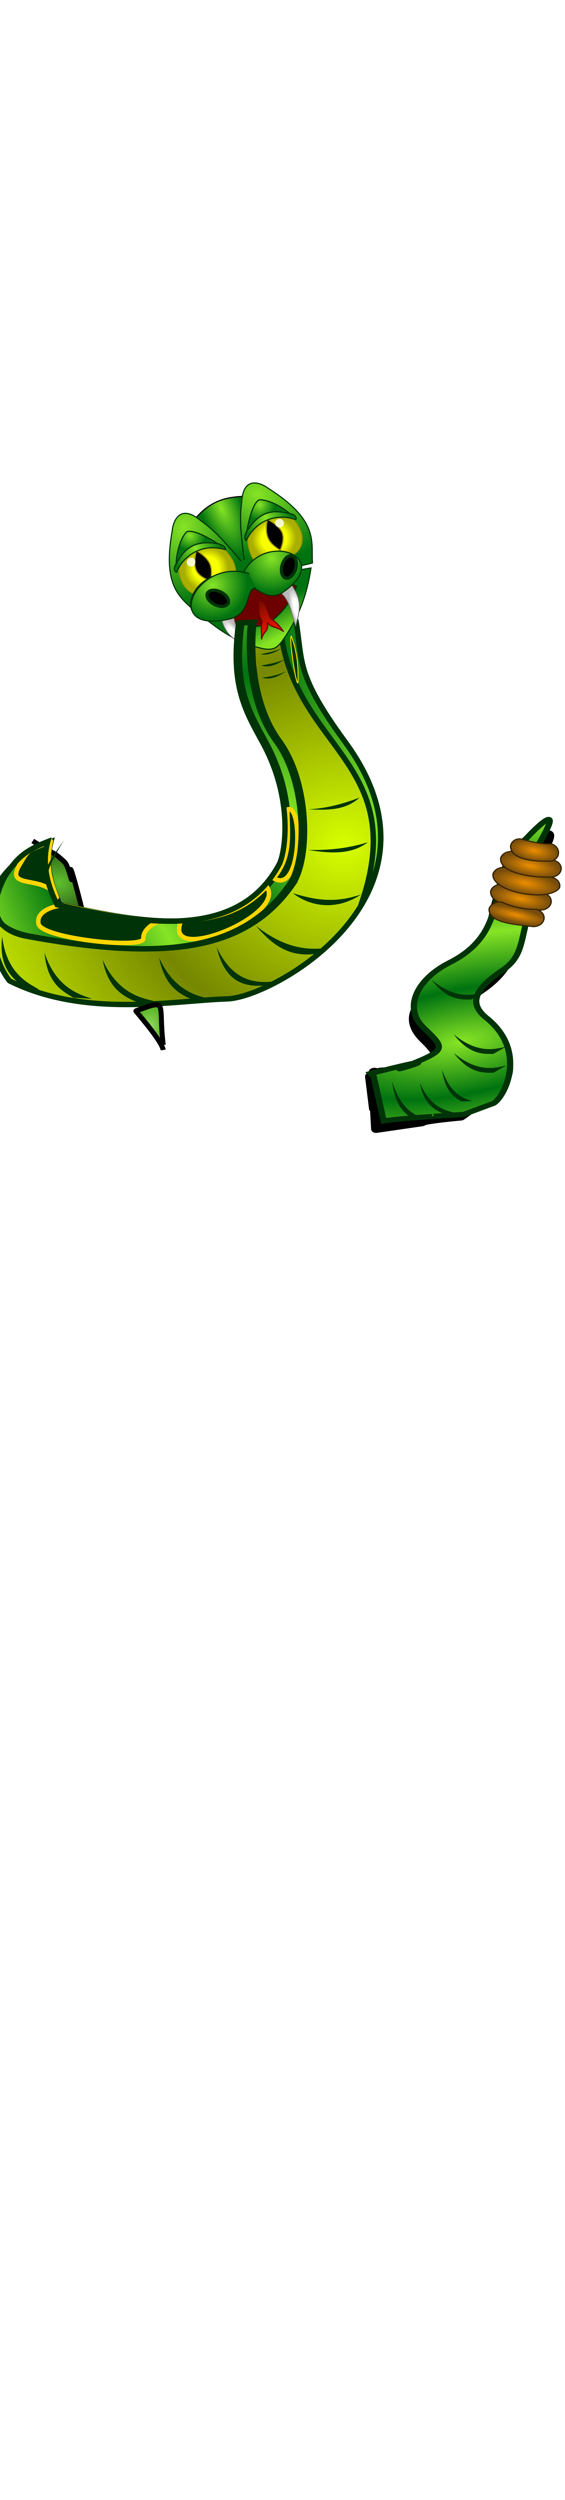 <svg class="pets" width="86" height="380" viewBox="202.715 584.407 113 380.048" xmlns="http://www.w3.org/2000/svg"><defs><radialGradient id="b" spreadMethod="reflect" gradientUnits="userSpaceOnUse" cy="207.82" cx="-550.14" gradientTransform="matrix(.011 .039 -.087 .023 566.04 668.486)" r="266.14"><stop offset="0" stop-color="#87e425"/><stop offset="1" stop-color="#007310"/></radialGradient><radialGradient id="c" gradientUnits="userSpaceOnUse" cy="170.74" cx="-2079.4" gradientTransform="matrix(1 0 0 .392 0 103.89)" r="70.03"><stop offset="0" stop-color="#ed8f00"/><stop offset="1" stop-color="#774d0c"/></radialGradient><radialGradient id="d" gradientUnits="userSpaceOnUse" cy="126.88" cx="-2078.6" gradientTransform="matrix(1 0 0 .382 0 78.403)" r="77.367"><stop offset="0" stop-color="#ed8f00"/><stop offset="1" stop-color="#774d0c"/></radialGradient><radialGradient id="e" gradientUnits="userSpaceOnUse" cy="216.69" cx="-2077.4" gradientTransform="matrix(1.197 .038 -.01 .308 410.92 228.84)" r="63.508"><stop offset="0" stop-color="#ed8f00"/><stop offset="1" stop-color="#774d0c"/></radialGradient><radialGradient id="f" gradientUnits="userSpaceOnUse" cy="-78.741" cx="-2079.8" gradientTransform="matrix(1 0 0 .397 0 -47.45)" r="70.03"><stop offset="0" stop-color="#ed8f00"/><stop offset="1" stop-color="#774d0c"/></radialGradient><radialGradient id="g" gradientUnits="userSpaceOnUse" cy="36.712" cx="-2081.5" gradientTransform="matrix(1 0 0 .499 0 18.405)" r="55.114"><stop offset="0" stop-color="#ed8f00"/><stop offset="1" stop-color="#774d0c"/></radialGradient><radialGradient id="h" spreadMethod="reflect" gradientUnits="userSpaceOnUse" cy="369.94" cx="-1004.2" gradientTransform="matrix(-.077 -.073 -.083 .072 163.004 596.892)" r="372.56"><stop offset="0" stop-color="#d7ff00"/><stop offset="1" stop-color="#768700"/></radialGradient><linearGradient id="i" y2="265.38" gradientUnits="userSpaceOnUse" x2="-956.58" gradientTransform="matrix(.107 0 0 -.097 382.119 719.292)" y1="265.38" x1="-1148.5"><stop offset="0" stop-color="#87e425"/><stop offset="1" stop-color="#007310"/></linearGradient><radialGradient id="j" gradientUnits="userSpaceOnUse" cy="-264.99" cx="-916.83" gradientTransform="matrix(-.246 .003 -.006 -.598 -1508.118 -339.779)" r="78.946"><stop offset="0" stop-color="#87e425"/><stop offset="1" stop-color="#007310"/></radialGradient><radialGradient id="k" gradientUnits="userSpaceOnUse" cy="-248.46" cx="-825.34" gradientTransform="matrix(-.444 .44 -.541 -.545 -1745.269 45.651)" r="97.536"><stop offset="0" stop-color="#87e425"/><stop offset="1" stop-color="#007310"/></radialGradient><radialGradient id="l" gradientUnits="userSpaceOnUse" cy="-181.48" cx="-822.48" gradientTransform="matrix(.808 .032 -.03 .763 -163.21 -13.245)" r="72.14"><stop offset="0" stop-color="#f7ff00"/><stop offset=".58" stop-color="#f7ff00"/><stop offset="1" stop-color="#a9af00"/></radialGradient><filter id="m" color-interpolation-filters="sRGB"><feGaussianBlur stdDeviation=".708"/></filter><linearGradient id="n" y2="-16.033" gradientUnits="userSpaceOnUse" x2="-940.43" gradientTransform="translate(-952.748 -74.098) scale(.358)" y1="65.246" x1="-934.41"><stop offset="0" stop-color="#87e425"/><stop offset="1" stop-color="#007310"/></linearGradient><radialGradient id="o" gradientUnits="userSpaceOnUse" cy="10.32" cx="-1028.7" gradientTransform="matrix(-.277 -.033 -.108 .898 -1537.563 -111.427)" r="22.495"><stop offset="0" stop-color="#fff"/><stop offset=".5" stop-color="#fff"/><stop offset="1" stop-color="#b9b9b9"/></radialGradient><radialGradient id="p" gradientUnits="userSpaceOnUse" cy="10.32" cx="-1028.7" gradientTransform="matrix(.277 -.033 .108 .898 -1034.38 -111.427)" r="22.495"><stop offset="0" stop-color="#fff"/><stop offset=".5" stop-color="#fff"/><stop offset="1" stop-color="#b9b9b9"/></radialGradient><radialGradient id="q" gradientUnits="userSpaceOnUse" cy="-248.46" cx="-825.34" gradientTransform="matrix(.444 .44 .541 -.545 -819.438 45.651)" r="97.536"><stop offset="0" stop-color="#87e425"/><stop offset="1" stop-color="#007310"/></radialGradient><radialGradient id="r" gradientUnits="userSpaceOnUse" cy="-689.89" cx="-1016.8" gradientTransform="matrix(-.003 .183 -.183 -.004 -1385.894 61.167)" r="177.23"><stop offset="0" stop-color="#87e425"/><stop offset="1" stop-color="#007310"/></radialGradient><radialGradient id="s" gradientUnits="userSpaceOnUse" cy="-278.17" cx="-826.32" gradientTransform="matrix(-.152 .164 -.157 -.146 -1415.871 -77.68)" r="66.758"><stop offset="0" stop-color="#87e425"/><stop offset="1" stop-color="#007310"/></radialGradient><radialGradient id="t" gradientUnits="userSpaceOnUse" cy="-184.75" cx="-944.99" gradientTransform="matrix(-.185 .009 -.008 -.179 -1493.776 -145.58)" r="177.23"><stop offset="0" stop-color="#87e425"/><stop offset="1" stop-color="#007310"/></radialGradient><linearGradient id="u" y2="-238.64" spreadMethod="reflect" gradientUnits="userSpaceOnUse" x2="-755.67" gradientTransform="matrix(.358 0 0 .358 -952.747 -74.099)" y1="-239.79" x1="-820.42"><stop offset="0" stop-color="#87e425"/><stop offset="1" stop-color="#007310"/></linearGradient><radialGradient id="v" gradientUnits="userSpaceOnUse" cy="-278.17" cx="-826.32" gradientTransform="matrix(.152 .164 .157 -.146 -1148.938 -77.68)" r="66.758"><stop offset="0" stop-color="#87e425"/><stop offset="1" stop-color="#007310"/></radialGradient><linearGradient id="w" y2="-238.64" spreadMethod="reflect" gradientUnits="userSpaceOnUse" x2="-755.67" gradientTransform="matrix(-.358 0 0 .358 -1612.07 -74.099)" y1="-239.79" x1="-820.42"><stop offset="0" stop-color="#87e425"/><stop offset="1" stop-color="#007310"/></linearGradient><linearGradient id="x" y2="107.58" gradientUnits="userSpaceOnUse" x2="112.59" y1="144.24" x1="112.59" gradientTransform="matrix(1 0 0 1 -1397.549 -198.609)"><stop offset="0" stop-color="#ff1700"/><stop offset="1" stop-color="#700a00"/></linearGradient><radialGradient id="y" spreadMethod="reflect" gradientUnits="userSpaceOnUse" cy="361.61" cx="-974.55" gradientTransform="matrix(.053 -.017 -.035 -.092 269.76 709.651)" r="294.09"><stop offset="0" stop-color="#87e425"/><stop offset="1" stop-color="#007310"/></radialGradient><radialGradient id="a" gradientUnits="userSpaceOnUse" cx="259.551" cy="741.482" r="6.174" gradientTransform="matrix(1.027 0 0 .885 -52.045 44.814)"><stop offset="0" stop-color="#5fc02e"/><stop offset="1" stop-color="#366e1a"/></radialGradient><radialGradient id="z" gradientUnits="userSpaceOnUse" cx="232.722" cy="728.53" r="2.76" gradientTransform="matrix(1.049 0 -.193 1.434 129.078 -314.7)"><stop offset="0" stop-color="#92de63"/><stop offset="1" stop-color="#5db526"/></radialGradient></defs><path fill="none" d="M202.715 584.431h86.593V700.24h-86.593z"/><path d="M208.111 693.608c5.207 2.301 4.15 1.328 6.904 3.205 1.087.742 2.737 5.882 1.515 1.635-.736-2.557 4.602 9.868 4.243 9.734-1.587-.59-4.553-2.738-4.553-2.738" transform="rotate(8.556 214.449 700.896)" stroke="#000" fill="url(#a)"/><path fill="none" d="M201.701 568.095h86.593v115.81h-86.593z"/><g stroke-linejoin="round" stroke="#000" stroke-linecap="round" stroke-width="22.344"><path d="M1758.219-649.526c10.976-1.391-7.982-4.001.078.655 43.768 25.287 41.87 74.226 116.699 42.99 87.705-42.993 52.4-115.727 5.132-171.574-48.496-54.551-25.038-86.676 48.673-131.686 125.179-76.433 92.345-193.62 135.63-287.15 13.042-25.711 24.008-38.397 39.109-54.291 8.714-11.84 94.488-120.63 25.399 21.056-7.894 15.251-9.155 39.66-18.213 43.982-17.835 56.639-12.739 105.46-23.191 156.51-12.748 62.274-40.361 100.21-80.47 132.93-64.715 52.79-35.145 98.975 5.566 138.59 92.948 90.437 31.592 154.174 6.452 173.154l-64.316 54.719s-88.339 9.512-88.339 15.632l-104.637 18.328-3.691-80.655.119-73.19z" transform="matrix(.088 0 0 .073 122.878 786.429)"/><path d="M1771.726-651.81c70.577-8.942-42.798 56.749 45.812 19.761 87.705-42.993 103.65-49.894 56.381-105.741-48.496-54.551-28.059-104.99 45.652-150 125.18-76.433 92.346-193.621 135.63-287.15 13.042-25.711 24.009-38.397 39.109-54.291 8.715-11.841 94.488-120.63 25.4 21.056-7.894 15.251-9.155 39.659-18.214 43.982-17.835 56.639-12.739 105.459-23.191 156.51-12.748 62.274-40.361 100.21-80.47 132.93-64.715 52.789-24.044 90.113 5.567 138.59 59.717 97.762 62.401 42.475 46.324 72.443l-70.962 111.118-71.186 17.922-100.413 25.281-22.276-10.625c0-4.996-27.879-31.785-27.879-31.242l-3.808-37.263-5.162-50.514c26.27 32.592 23.686-12.767 23.686-12.767z" transform="matrix(.088 0 0 .073 122.878 786.429)"/></g><path d="M526.374 658.359c18.007-5.519-.249 1.108 6.514-1.715 6.694-3.281 6.305-3.522 2.697-7.784-3.701-4.163-1.219-10.249 4.406-13.684 9.554-5.834 7.048-14.777 10.351-21.916.996-1.962 1.833-2.93 2.985-4.144.665-.903 7.212-9.206 1.939 1.607-.603 1.164-.699 3.027-1.39 3.357-1.361 4.323.18 8.608-.617 12.504-.973 4.753-1.006 7.649-4.067 10.146-4.939 4.029-5.91 6.995-2.803 10.018 7.094 6.902 3.172 16.379 1.253 17.827l-5.162 2.332-5.202.406c.512 0-4.948.324-8.662.962l-1.717-9.279-.525-.637z" stroke="#003408" stroke-width="1.074" fill="url(#b)" transform="matrix(1.158 0 0 .955 -332.694 110.456)"/><g stroke-linejoin="round" stroke="#342200" stroke-linecap="round" stroke-width="3" fill="#856618"><path d="M-2125.7 143.44h92.527a23.595 23.595 0 0 1 23.647 23.647 23.595 23.595 0 0 1-23.647 23.647c-28.495 8.749-109.59 17.418-116.17-23.647a23.595 23.595 0 0 1 23.647-23.647h-.004z" fill="url(#c)" transform="matrix(.086 .018 -.022 .071 489.38 729.553)"/><path d="M-2132.2 97.445h107.2a23.59 23.59 0 0 1 23.641 23.641c-12.413 44.533-146.57 49.341-154.48 0a23.59 23.59 0 0 1 23.641-23.641h-.002z" fill="url(#d)" transform="matrix(.086 .018 -.022 .071 489.38 729.553)"/><path d="M-2116.9 190.72c25.656 6.457 52 6.6 79.076 0a23.804 23.804 0 0 1 23.856 23.856 23.804 23.804 0 0 1-23.856 23.856c-29.005 2.484-96.52 16.113-102.93-23.856a23.804 23.804 0 0 1 23.856-23.856h-.002z" fill="url(#e)" transform="matrix(.086 .018 -.022 .071 489.38 729.553)"/><path transform="matrix(.086 .018 .022 -.071 489.38 729.553)" d="M-2033.6-98.326a23.596 23.596 0 0 1 23.647 23.647 23.595 23.595 0 0 1-23.647 23.647h-92.527a23.595 23.595 0 0 1-23.647-23.647c6.632-41.937 87.377-33.707 116.17-23.647h.004z" fill="url(#f)"/><path d="M-2044.2 56.293c11.42-.627 19.246-11.598 17.548-24.598-1.698-13-12.259-22.961-23.679-22.334-17.652 5.41-35.748 5.952-68.328 3.752-11.42.627-19.246 11.598-17.548 24.598 9.362 37.904 69.853 25.993 92.006 18.582h.001z" fill="url(#g)" transform="matrix(.086 .018 -.022 .071 489.38 729.553)"/></g><path d="M219.239 741.751c-1.432-8.286.154-10.598-9.918-24.35-22.352-30.521 14.678-51.053 23.667-51.228 10.663-.332 28.553-3.868 43.516 3.604 4.966 6.091 6.142 22.207-8.272 27.802 1.201-4.629.03-8.695-1.879-12.59-16.356-3.658-36.091-7.587-44.473 8.171-1.19 2.522-2.769 12.938 3.276 24.085 3.365 6.202 6.651 11.261 4.872 24.033l-10.789.474v-.001z" transform="rotate(180 240.566 695.232)" stroke-linejoin="round" stroke="#003408" stroke-linecap="round" stroke-width="1.074" fill="url(#h)"/><path d="M276.671 722.063c-1.433-8.285.154-10.597-9.919-24.35-9.468-12.927-8.251-24.087-3.031-32.663-10.411 29.354 14.467 31.442 16.148 56.872l-3.198.14v.001z" transform="rotate(180 269.281 685.389)" stroke="#003408" stroke-width="1.074" fill="url(#i)"/><path d="M261.891 648.714c1.433 8.285-.154 10.597 9.92 24.35 9.467 12.927 8.25 24.087 3.03 32.663 10.411-29.354-14.467-31.442-16.148-56.872l3.198-.14z" stroke="#003408" stroke-width="1.074" fill="none"/><g transform="rotate(-23.762 1568.675 -941.854) scale(.213)"><path d="M-1308.729-184.295c23.48-11.987 39.597-6.304 55.456 0l-25.393 74.428-13.864-1.022-16.199-73.406z" stroke-linejoin="round" stroke="#000" stroke-linecap="round" stroke-width="1.074" fill="url(#j)"/><path d="M-1311.143-51.269c10.994 4.852-12.717 42.613-18.228 40.245 4.974-7.13 14.869-25.77 18.228-40.245z" stroke-linejoin="round" stroke="#ffd600" stroke-linecap="round" stroke-width=".895" fill="#003408"/><path d="M-1282.469-113.135l59.176 10.515c6.526-18.3 22.051-33.46-9.646-80.487-2.554-5.182-16.034-23.107-28.539 2.095-9.641 15.581-13.906 32.715-19.308 49.521" stroke-linejoin="round" stroke="#003408" stroke-linecap="round" stroke-width="1.074" fill="url(#k)"/><path d="M-885.62-132.06c-33.407-54.371 40.419-150.53 69.507-154.61 83.661 67.482 83.142 161.66 19.837 166.76l-89.344-12.146v-.004z" stroke="#a69a00" stroke-width="3" fill="url(#l)" transform="translate(-952.748 -74.099) scale(.358)"/><path d="M-1245.538-157.355c-9.333 14.093-7.849 20.68-.711 31.702 11.021-10.706 10.91-17.994.71-31.702z" stroke-linejoin="round" stroke="#a69a00" stroke-linecap="round" stroke-width="1.074"/><path d="M-835.19-198.34c0 8.442-5.84 15.285-13.043 15.285-7.204 0-13.043-6.843-13.043-15.285s5.84-15.285 13.043-15.285c7.204 0 13.043 6.844 13.043 15.285z" transform="matrix(.316 0 0 .267 -968.549 -96.308)" opacity=".9" fill="#fff" filter="url(#m)"/><path d="M-1269.139-47.889c-.832 15.654-5.453 29.38-11.867 42.412-3.132 3.162 9.225-42.3 11.867-42.412z" stroke-linejoin="round" stroke="#ffd600" stroke-linecap="round" stroke-width=".895" fill="#003408"/><path d="M-1338.354-99.068c9.414 18.531 19.954 36.725 40.862 51.808 7.717 4.701 11.053 4.04 17.805.73 24.321-14.334 40.127-31.623 53.266-52.391-36.17-9.558-73.429-10.045-111.93-.146l-.003-.001z" stroke="#003408" stroke-width="1.074" fill="url(#n)"/><path d="M-1323.294-89.549c10.778 11.23 19.091 19.922 37.345 22.218 14.364-2.234 27.103-8.176 40.452-21.282-24.275-27.078-54.681-19.474-77.797-.936z" stroke="#003408" stroke-width="1.074" fill="#6d0000"/><path d="M-1249.639-92.209h-14.302c7.806 10.158 3.745 22.615 2.189 37.506 11.06-13.018 15.446-20.978 12.113-37.506z" stroke-linejoin="round" stroke="#636363" stroke-linecap="round" stroke-width=".716" fill="url(#o)"/><path d="M-1322.288-92.209h14.302c-7.805 10.158-3.745 22.615-2.189 37.506-11.06-13.018-15.446-20.978-12.113-37.506z" stroke-linejoin="round" stroke="#636363" stroke-linecap="round" stroke-width=".716" fill="url(#p)"/><path d="M-1282.239-113.135l-59.173 10.515c-6.525-18.3-22.051-33.46 9.647-80.487 2.554-5.182 16.034-23.107 28.539 2.095 9.641 15.581 13.906 32.715 19.308 49.521" stroke-linejoin="round" stroke="#003408" stroke-linecap="round" stroke-width="1.074" fill="url(#q)"/><path d="M-885.62-132.06c-33.407-54.371 40.419-150.53 69.507-154.61 83.661 67.482 83.142 161.66 19.837 166.76l-89.344-12.146v-.004z" stroke="#a69a00" stroke-width="3" fill="url(#l)" transform="matrix(-.358 0 0 .358 -1611.158 -74.099)"/><path d="M-1318.369-157.355c9.334 14.093 7.85 20.68.711 31.702-11.021-10.706-10.91-17.994-.71-31.702z" stroke-linejoin="round" stroke="#a69a00" stroke-linecap="round" stroke-width="1.074"/><path d="M-835.19-198.34c0 8.442-5.84 15.285-13.043 15.285-7.204 0-13.043-6.843-13.043-15.285s5.84-15.285 13.043-15.285c7.204 0 13.043 6.844 13.043 15.285z" transform="matrix(-.316 0 0 .267 -1595.358 -96.308)" opacity=".9" fill="#fff" filter="url(#m)"/><path d="M-1315.131-128.844c-28.059-.01-48.697 32.065-2.311 40.35 17.802 1.856 20.511-19.15 28.793-15.884l.113.032c8.312-2.711 9.915 17.722 27.847 15.853 60.537-10.812 6.913-62.132-28.376-29.784-8.25-7.566-17.503-10.562-26.065-10.566l-.001-.001z" stroke-linejoin="round" stroke="#003408" stroke-linecap="round" stroke-width="1.074" fill="url(#r)"/><path d="M-1270.069-149.278c-1.293-1.313 17.518-29.54 25.486-27.502 13.435 6.434 23.905 28.046 21.565 28.213-11.287-11.911-30.942-15.693-47.051-.711z" stroke="#003408" stroke-width="1.074" fill="url(#s)"/><path d="M-1281.919-117.532c-9.31-8.099-19.748-11.308-29.407-11.312-31.653-.011-54.933 34.329-2.607 43.199 20.082 1.987 23.138-20.502 32.48-17.006" stroke-linejoin="round" stroke="#003408" stroke-linecap="round" stroke-width="1.074" fill="url(#t)"/><path d="M-1240.068-103.904c-5.335 6.376-12.866 6.85-13.556.852-.32-2.783 1.007-6.321 3.483-9.28 5.335-6.377 12.867-6.85 13.557-.852.32 2.784-1.008 6.321-3.484 9.28zM-1323.07-103.904c5.335 6.377 12.867 6.85 13.557.852.32-2.783-1.007-6.322-3.483-9.28-5.335-6.377-12.867-6.85-13.557-.852-.32 2.783 1.007 6.322 3.483 9.28z" stroke-linejoin="round" stroke="#003408" stroke-linecap="round" stroke-width="3"/><path d="M-1271.879-146.807c-.487-.447-1.306-4.014 4.783-8.444 19.134-12.064 30.291-7.941 43.376 1.962 5.049 3.363 3.336 7.118 2.359 7.192-12.119-11.9-33.222-15.678-50.518-.71z" stroke="#003408" stroke-width="1.074" fill="url(#u)"/><path d="M-1294.739-149.278c1.293-1.313-17.518-29.54-25.486-27.502-13.435 6.434-23.905 28.046-21.565 28.213 11.287-11.911 30.942-15.693 47.051-.711z" stroke="#003408" stroke-width="1.074" fill="url(#v)"/><path d="M-1292.929-146.807c.487-.447 1.306-4.014-4.782-8.444-19.134-12.064-30.291-7.941-43.376 1.962-5.048 3.363-3.337 7.118-2.359 7.192 12.119-11.9 33.222-15.678 50.518-.71h-.001z" stroke="#003408" stroke-width="1.074" fill="url(#w)"/><path d="M-1306.245-34.049c8.909 2.277 17.229 3.972 23.631 3.612-8.567 1.358-16.96 2.07-23.631-3.612zM-1302.494-43.969c8.63 2.011 16.095 3.26 22.113 2.855-8.016 1.073-15.87 1.636-22.113-2.855zM-1309.966-23.249c7.674 2.396 15.373 3.862 23.631 3.612-8.567 1.358-16.96 2.07-23.631-3.612z" fill="#003408"/><path d="M-1285.209-88.759c.252 2.905-4.544 7.543-3.353 17.277-3.654 4.01-3.747 7.47-7.235 14.867 4.968-6.305 9.181-3.549 11.208-11.862 1.402 5.876 6.086 6.548 10.472 13.571-2.024-8.504-2.058-8.748-6.253-16.406.224-4.324 1.184-11.454.063-16.555-3.48-4.341-2.768-2.31-4.901-.892h-.001z" stroke-linejoin="round" stroke="#6d0000" stroke-linecap="round" stroke-width="1.074" fill="url(#x)"/></g><path d="M204.582 678.241c9.56-13.632 26.1-15.22 52.976-10.227 7.429 1.673 8.254 5.9 5.93 10.412-2.149 3.406-5.583 6.452-10.577 8.39 1.201-4.627.029-8.696-1.881-12.59-16.354-3.659-36.089-7.587-44.47 8.171-1.191 2.523-2.77 12.939 3.276 24.084 3.363 6.203 6.651 11.264 4.871 24.033l-2.423.108c.119-.235 1.832-14.287-5.095-23.752-6.034-8.245-6.234-23.457-2.607-28.629z" transform="rotate(180 232.905 689.852)" stroke="#003408" stroke-width="1.074" fill="url(#y)"/><path d="M214.08 703.997c-2.335-4.802-10.896-1.212-7.25-6.832 1.749-3.077 1.637-2.37 6.077-4.374-1.222 5.337.089 8.207 1.174 11.206zM234.571 708.719c-1.308.58-3.311 1.809-3.17 3.497.181 2.2-20.371.044-20.979-2.903-.667-3.241 5.087-3.886 5.227-3.657 6.151 1.328 12.21 2.628 18.922 3.063zM256.04 701.86c-2.972 3.073-7.295 6.46-17.095 6.838-3.903 9.157 21.256-1.118 17.096-6.838zM260.196 686.464c-.05 4.306.999 9.323-2.784 13.717 5.7 3.492 5.866-15.115 2.784-13.717z" stroke-linejoin="round" stroke="#ffd600" stroke-linecap="round" stroke-width=".895" fill="#003408"/><path d="M260.58 701.462c-9.56 13.632-26.1 15.22-52.976 10.227-7.429-1.673-6.309-7.197-3.985-11.709 2.15-3.406 3.638-5.155 8.632-7.093-1.2 4.627-.029 8.696 1.881 12.59 16.354 3.66 36.09 7.587 44.47-8.17 1.191-2.524 2.77-12.94-3.276-24.085-3.363-6.203-6.65-11.264-4.87-24.033l2.422-.108c-.119.235-1.832 14.287 5.095 23.752 6.034 8.245 6.234 23.457 2.607 28.63z" stroke="#003408" stroke-width="1.074" fill="none"/><path d="M274.62 684.081c-3.644 1.388-6.876 2.179-10.237 2.34 3.822.218 7.541.184 10.236-2.34zM276.287 693.003c-4.15 1.266-7.807 1.604-11.962 1.542 4.321.666 8.56 1.035 11.962-1.542zM274.988 703.398c-5.217 1.838-9.244 1.149-13.71-.22 3.748 2.873 8.987 3.413 13.71.22zM253.915 709.715c4.068 3.146 8.27 5.067 13.788 4.444-.213.203-.817.798-1.033.997-6.115 1.16-9.547-1.763-12.755-5.44zM246.045 714.014c2.303 4.654 5.475 7.8 12.204 6.677-.397.228-1.137.562-1.525.774-6.994 1.118-9.42-2.486-10.679-7.451zM234.547 716.09c3.23 7.167 8.41 7.693 10.441 8.294-.644.008-3.033.1-3.685.114-2.285-1.047-5.596-2.39-6.756-8.409zM223.236 716.484c3.23 7.17 8.406 7.695 10.44 8.294-.645.01-3.035.101-3.686.116-2.285-1.046-5.595-2.39-6.754-8.41zM211.625 715.087c2.436 7.424 7.53 8.411 9.488 9.19-.64-.05-3.029-.172-3.68-.215-2.16-1.246-5.308-2.88-5.808-8.975zM203.153 711.844c.893 7.702 5.7 9.524 7.467 10.618-.62-.157-2.942-.675-3.571-.826-1.873-1.588-4.636-3.719-3.894-9.792h-.002zM293.463 735.092c5.057 4.268 8.823 2.808 10.458 2.531-.439.238-2.046 1.166-2.486 1.411-1.985.03-4.793.2-7.972-3.942zM281.125 740.772c2.05 6.418 5.331 6.89 6.621 7.425-.409.008-1.925.09-2.337.103-1.45-.937-3.549-2.14-4.284-7.528zM286.706 741.065c2.14 5.166 5.567 5.545 6.914 5.977-.427.006-2.01.073-2.44.084-1.514-.754-3.707-1.723-4.474-6.06zM291.112 738.422c1.866 5.417 4.858 5.814 6.033 6.266-.372.007-1.754.077-2.129.088-1.32-.79-3.235-1.806-3.904-6.354zM293.43 731.332c5.056 4.268 8.822 2.808 10.457 2.531-.439.238-2.046 1.166-2.486 1.411-1.985.03-4.793.2-7.972-3.942zM289.023 720.464c5.057 4.268 8.823 2.808 10.458 2.531-.439.238-2.046 1.166-2.486 1.411-1.985.03-4.793.2-7.972-3.942zM215.556 692.551c-4.31 6.89-3.1 7.162-3.046 8.074-.158-.116-.475-1.002-.64-1.113.202-1.349-.298-1.47 3.686-6.961z" fill="#003408"/><path d="M234.803 734.735c-.027-1.878-4.553-8.406-4.469-8.425 6.908-1.508 4.605-1.38 4.603 7.437" transform="rotate(-7.03 233.147 730.142)" stroke="#000" fill="url(#z)"/></svg>